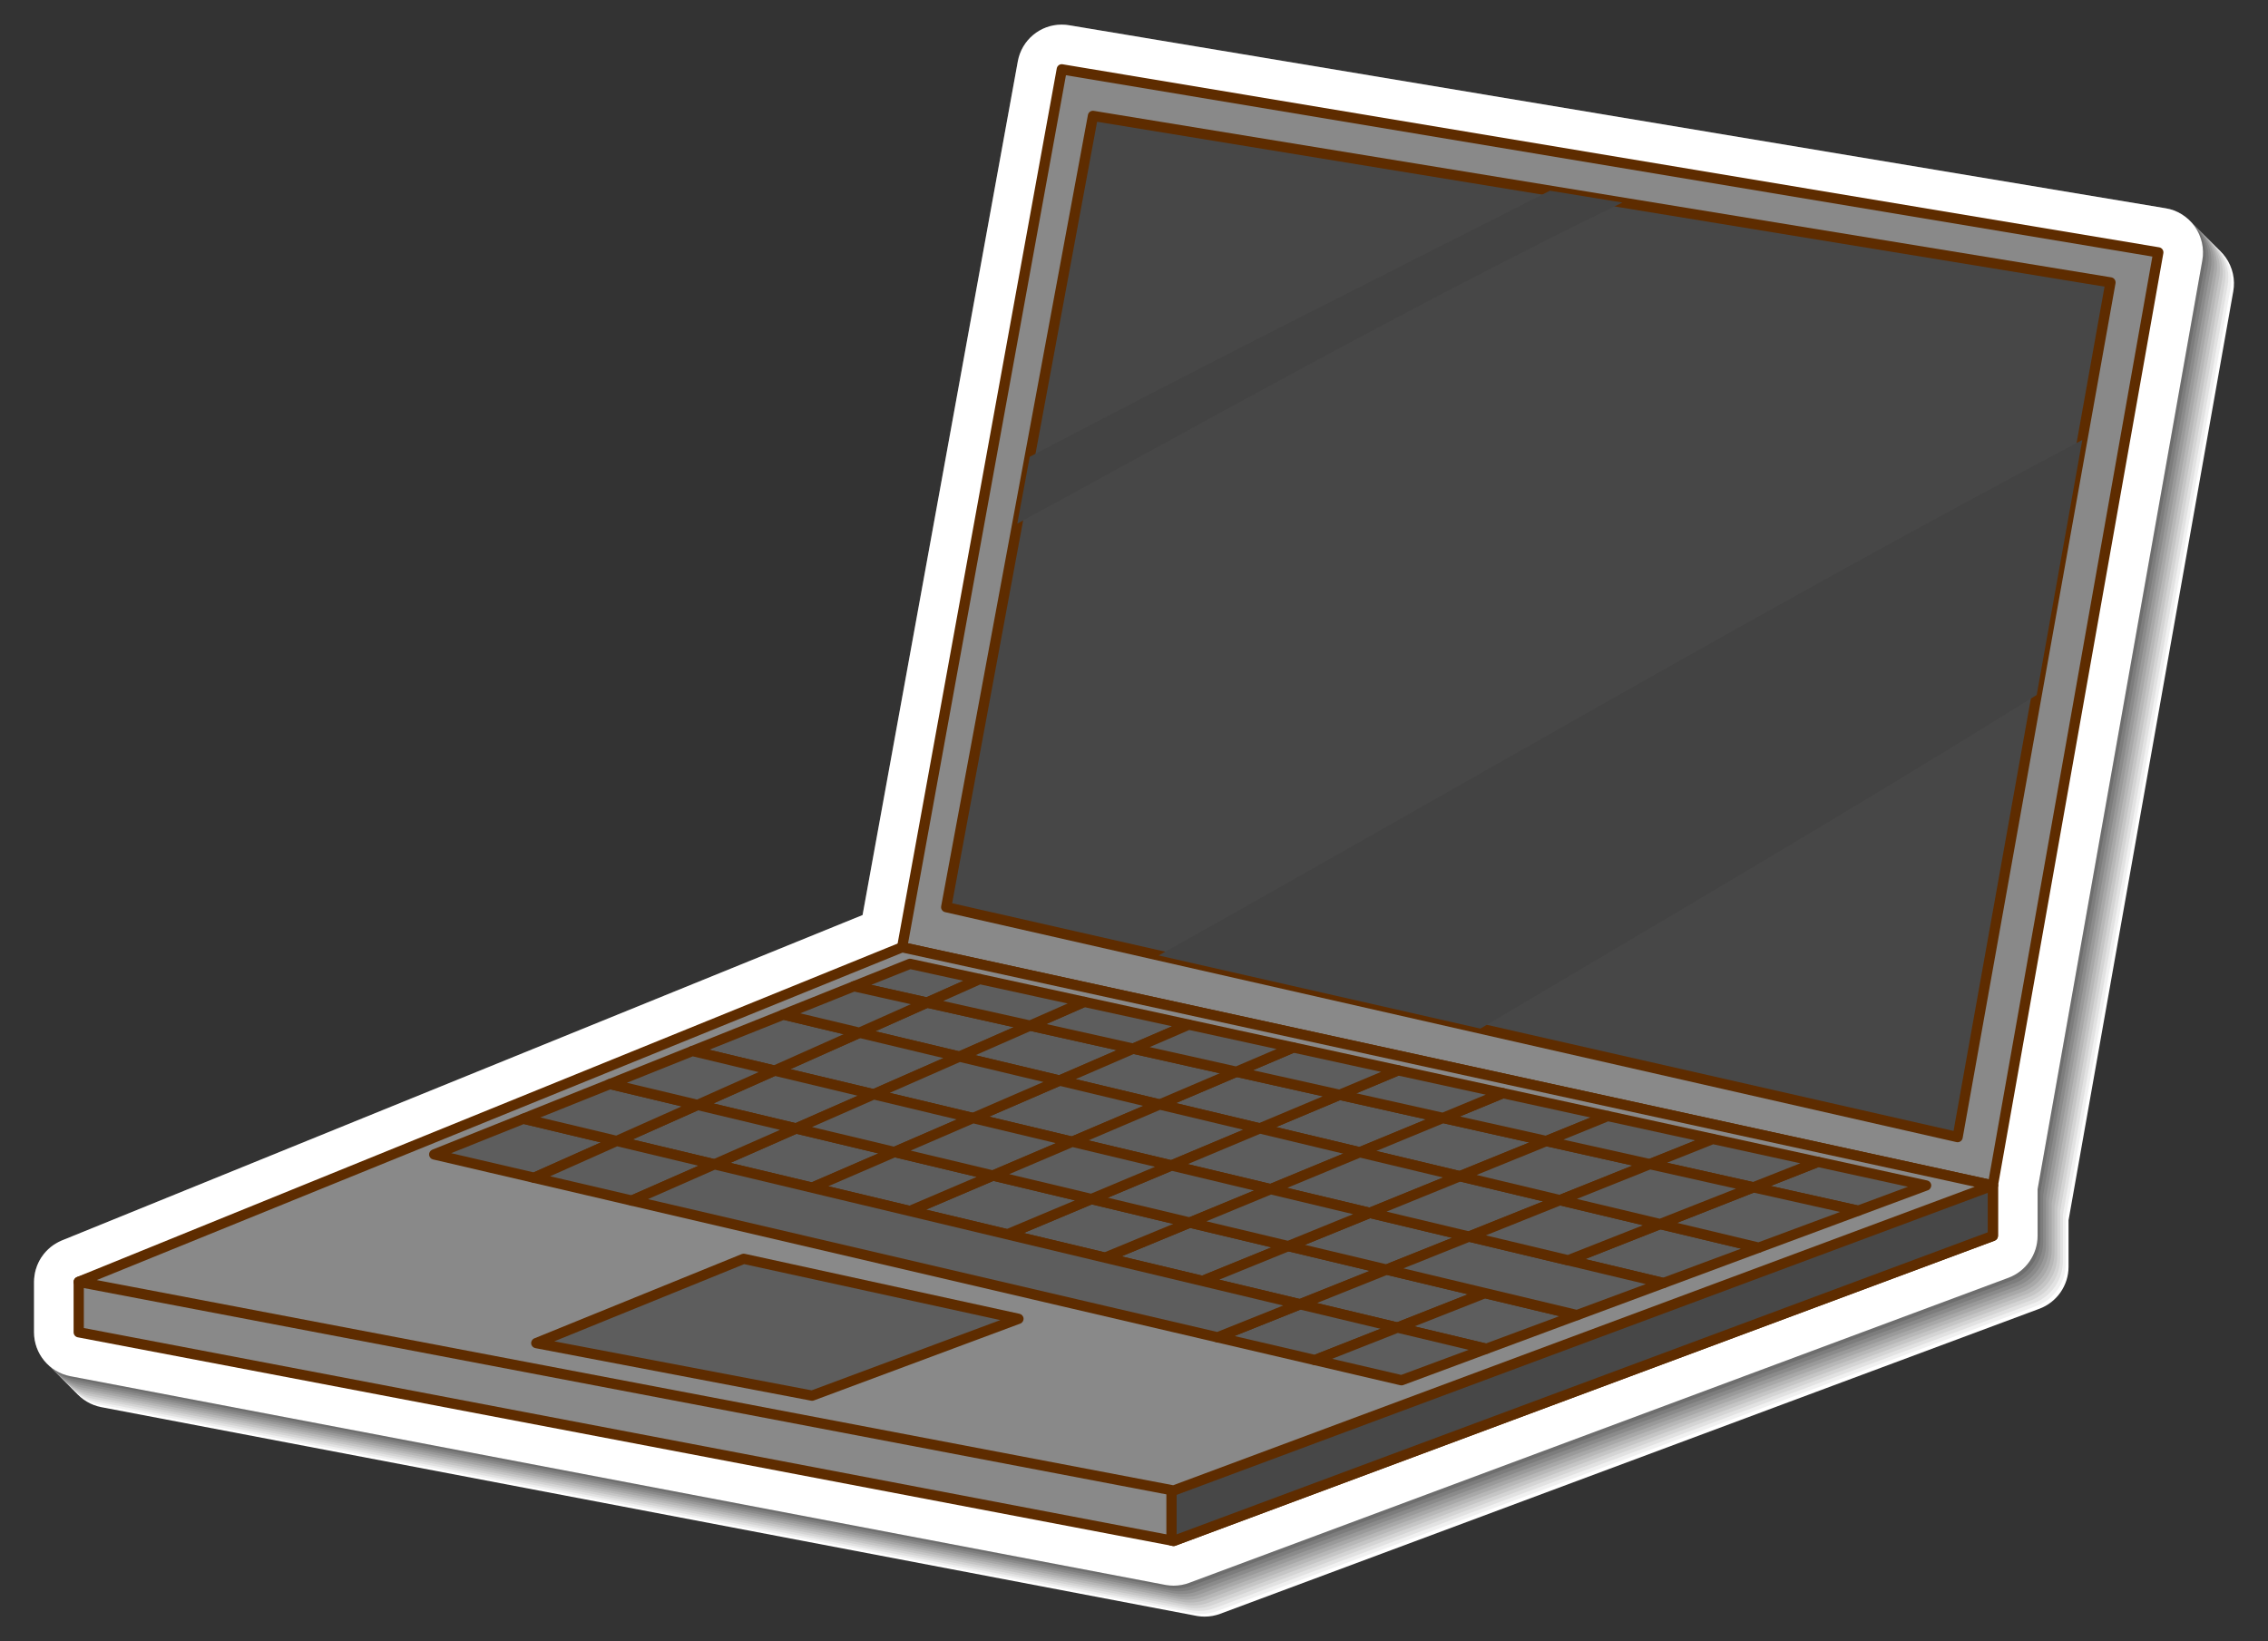 <?xml version="1.0" encoding="utf-8"?>
<!-- Generator: Adobe Illustrator 27.5.0, SVG Export Plug-In . SVG Version: 6.00 Build 0)  -->
<svg version="1.1" id="Layer_1" xmlns="http://www.w3.org/2000/svg" xmlns:xlink="http://www.w3.org/1999/xlink" x="0px" y="0px"
	 viewBox="0 0 277.853 201.084" style="enable-background:new 0 0 277.853 201.084;" xml:space="preserve">
<rect x="0" y="0" width="277.853" height="201.084" fill="#333333" stroke="none"/>
<g>
	<g>
		<path style="fill:#FFFFFF;" d="M272.671,31.538c-0.853-1.196-2.17-2.011-3.561-2.226L134.806,6.892
			c-0.311-0.054-0.626-0.082-0.939-0.082c-2.645,0-4.908,1.893-5.379,4.499l-19.019,104.598l-98.093,39.866
			c-0.03,0.013-0.062,0.024-0.091,0.038c-0.192,0.082-0.392,0.186-0.581,0.297c-0.2,0.113-0.45,0.271-0.71,0.484
			c-0.173,0.141-0.395,0.354-0.548,0.516c-0.142,0.152-0.358,0.394-0.593,0.75c-0.124,0.189-0.255,0.431-0.356,0.643
			c-0.097,0.203-0.227,0.5-0.322,0.848c-0.067,0.233-0.119,0.475-0.15,0.716c-0.04,0.259-0.063,0.533-0.063,0.781v6.177
			c0,2.617,1.864,4.88,4.449,5.381l134.136,25.566c0.063,0.013,0.125,0.023,0.188,0.033c0.271,0.04,0.551,0.064,0.836,0.064
			c0.664,0,1.316-0.119,1.912-0.344l100.375-37.38c2.129-0.796,3.56-2.856,3.56-5.13v-5.707l20.179-113.806
			C273.861,34.267,273.529,32.758,272.671,31.538z"/>
		<path style="fill:#F1F1F1;" d="M272.325,31.193c-0.849-1.199-2.169-2.01-3.561-2.226L134.459,6.547
			c-0.309-0.054-0.625-0.082-0.938-0.082c-2.646,0-4.908,1.894-5.379,4.5l-19.019,104.597L11.03,155.429
			c-0.03,0.012-0.061,0.024-0.09,0.037c-0.192,0.085-0.392,0.188-0.581,0.298c-0.199,0.116-0.449,0.272-0.71,0.484
			c-0.173,0.142-0.396,0.353-0.549,0.515c-0.142,0.152-0.357,0.395-0.592,0.75c-0.124,0.189-0.257,0.432-0.356,0.645
			c-0.096,0.202-0.225,0.498-0.322,0.848c-0.065,0.232-0.115,0.475-0.149,0.715c-0.037,0.26-0.063,0.533-0.063,0.781v6.176
			c0,2.619,1.864,4.881,4.449,5.382l134.136,25.567c0.063,0.012,0.125,0.021,0.188,0.031c0.271,0.041,0.552,0.066,0.836,0.066
			c0.664,0,1.316-0.12,1.913-0.346l100.375-37.379c2.128-0.796,3.559-2.857,3.559-5.131v-5.706l20.18-113.806
			C273.516,33.921,273.188,32.411,272.325,31.193z"/>
		<path style="fill:#E2E2E2;" d="M271.98,30.848c-0.849-1.198-2.169-2.01-3.56-2.227L134.114,6.202
			c-0.309-0.054-0.625-0.082-0.938-0.082c-2.646,0-4.908,1.894-5.381,4.499l-19.017,104.599l-98.094,39.865
			c-0.031,0.014-0.061,0.025-0.09,0.039c-0.191,0.084-0.392,0.186-0.582,0.297c-0.198,0.115-0.448,0.273-0.709,0.484
			c-0.173,0.141-0.396,0.354-0.548,0.516c-0.144,0.152-0.358,0.394-0.593,0.75c-0.125,0.189-0.255,0.431-0.355,0.643
			c-0.097,0.203-0.225,0.5-0.322,0.848c-0.065,0.234-0.117,0.475-0.15,0.716c-0.037,0.259-0.063,0.533-0.063,0.781v6.177
			c0,2.617,1.864,4.88,4.45,5.381l134.135,25.566c0.063,0.013,0.126,0.023,0.188,0.033c0.271,0.04,0.552,0.064,0.837,0.064
			c0.663,0,1.314-0.119,1.911-0.345l100.376-37.379c2.128-0.796,3.559-2.856,3.559-5.13v-5.707l20.179-113.806
			C273.171,33.577,272.843,32.065,271.98,30.848z"/>
		<path style="fill:#D4D4D4;" d="M271.637,30.503c-0.85-1.199-2.171-2.011-3.561-2.226L133.77,5.857
			c-0.31-0.054-0.625-0.081-0.939-0.081c-2.645,0-4.908,1.893-5.38,4.498l-19.018,104.598L10.34,154.739
			c-0.03,0.011-0.061,0.024-0.09,0.037c-0.189,0.086-0.391,0.188-0.581,0.297c-0.199,0.115-0.449,0.273-0.71,0.484
			c-0.173,0.14-0.396,0.352-0.549,0.516c-0.143,0.152-0.357,0.394-0.592,0.75c-0.124,0.189-0.256,0.432-0.356,0.644
			c-0.095,0.203-0.222,0.499-0.32,0.847c-0.066,0.234-0.118,0.476-0.152,0.717c-0.036,0.258-0.063,0.533-0.063,0.781v6.176
			c0,2.619,1.864,4.88,4.45,5.382l134.135,25.566c0.063,0.013,0.125,0.022,0.189,0.032c0.271,0.04,0.551,0.065,0.836,0.065
			c0.665,0,1.315-0.12,1.911-0.346l100.377-37.379c2.128-0.796,3.56-2.856,3.56-5.13v-5.707l20.178-113.806
			C272.825,33.232,272.499,31.72,271.637,30.503z"/>
		<path style="fill:#C5C5C5;" d="M271.291,30.158c-0.848-1.198-2.17-2.01-3.561-2.226L133.425,5.512
			c-0.31-0.053-0.625-0.081-0.939-0.081c-2.645,0-4.908,1.894-5.38,4.499L108.09,114.527L9.996,154.394
			c-0.03,0.012-0.062,0.025-0.091,0.039c-0.191,0.082-0.391,0.186-0.581,0.297c-0.198,0.115-0.449,0.271-0.71,0.484
			c-0.174,0.14-0.395,0.354-0.549,0.516c-0.142,0.152-0.357,0.393-0.591,0.75c-0.124,0.189-0.257,0.431-0.358,0.643
			c-0.097,0.203-0.224,0.5-0.321,0.848c-0.065,0.232-0.117,0.475-0.151,0.715c-0.036,0.26-0.063,0.533-0.063,0.781v6.176
			c0,2.619,1.864,4.881,4.449,5.383l134.136,25.566c0.063,0.012,0.125,0.023,0.188,0.032c0.272,0.041,0.552,0.066,0.837,0.066
			c0.664,0,1.316-0.12,1.911-0.346l100.376-37.378c2.13-0.796,3.56-2.858,3.56-5.13v-5.707l20.18-113.807
			C272.481,32.887,272.153,31.376,271.291,30.158z"/>
		<path style="fill:#B7B7B7;" d="M270.947,29.814c-0.85-1.199-2.171-2.011-3.561-2.227L133.08,5.168
			c-0.309-0.054-0.625-0.082-0.938-0.082c-2.646,0-4.909,1.894-5.381,4.499l-19.017,104.598L9.651,154.05
			c-0.03,0.012-0.061,0.023-0.091,0.037c-0.191,0.082-0.392,0.188-0.582,0.298c-0.197,0.114-0.447,0.272-0.708,0.483
			c-0.174,0.142-0.398,0.354-0.55,0.516c-0.143,0.152-0.356,0.395-0.591,0.75c-0.125,0.189-0.256,0.432-0.356,0.643
			c-0.097,0.202-0.224,0.5-0.322,0.848c-0.064,0.233-0.117,0.475-0.151,0.716c-0.037,0.258-0.063,0.533-0.063,0.781v6.175
			c0,2.62,1.864,4.882,4.45,5.383l134.135,25.566c0.063,0.013,0.125,0.023,0.189,0.032c0.271,0.041,0.552,0.065,0.836,0.065
			c0.665,0,1.316-0.12,1.911-0.345l100.376-37.379c2.13-0.796,3.561-2.858,3.561-5.131v-5.706l20.179-113.807
			C272.136,32.542,271.81,31.031,270.947,29.814z"/>
		<path style="fill:#A8A8A8;" d="M270.602,29.469c-0.849-1.199-2.17-2.011-3.561-2.226L132.735,4.823
			c-0.311-0.055-0.625-0.082-0.939-0.082c-2.645,0-4.909,1.894-5.38,4.499l-19.019,104.598L9.306,153.704
			c-0.03,0.012-0.061,0.023-0.09,0.037c-0.192,0.084-0.392,0.188-0.582,0.299c-0.198,0.115-0.448,0.271-0.709,0.483
			c-0.174,0.141-0.398,0.354-0.549,0.516c-0.142,0.152-0.357,0.395-0.592,0.75c-0.124,0.189-0.256,0.432-0.357,0.645
			c-0.096,0.203-0.225,0.499-0.322,0.847c-0.064,0.233-0.115,0.476-0.149,0.716c-0.037,0.258-0.063,0.533-0.063,0.781v6.176
			c0,2.619,1.864,4.881,4.449,5.383L144.477,195.9c0.063,0.013,0.125,0.024,0.189,0.033c0.271,0.04,0.552,0.064,0.837,0.064
			c0.664,0,1.315-0.12,1.911-0.345l100.375-37.379c2.13-0.796,3.56-2.857,3.56-5.131v-5.706l20.18-113.807
			C271.791,32.197,271.463,30.686,270.602,29.469z"/>
		<path style="fill:#9A9A9A;" d="M270.257,29.124c-0.85-1.199-2.17-2.011-3.561-2.226L132.391,4.477
			c-0.31-0.055-0.625-0.082-0.939-0.082c-2.645,0-4.909,1.894-5.379,4.5l-19.02,104.597L8.96,153.358
			c-0.03,0.013-0.06,0.025-0.089,0.038c-0.192,0.081-0.392,0.188-0.582,0.298c-0.199,0.115-0.45,0.271-0.71,0.484
			c-0.173,0.14-0.397,0.353-0.548,0.515c-0.142,0.153-0.358,0.393-0.593,0.751c-0.124,0.189-0.255,0.432-0.355,0.644
			c-0.096,0.202-0.225,0.499-0.322,0.847c-0.065,0.232-0.116,0.476-0.15,0.717c-0.036,0.258-0.063,0.531-0.063,0.779v6.177
			c0,2.618,1.864,4.88,4.448,5.382l134.137,25.566c0.063,0.012,0.125,0.023,0.188,0.033c0.271,0.039,0.551,0.064,0.837,0.064
			c0.664,0,1.314-0.119,1.911-0.345l100.375-37.38c2.129-0.795,3.56-2.856,3.56-5.13v-5.706l20.179-113.807
			C271.445,31.852,271.118,30.341,270.257,29.124z"/>
		<path style="fill:#8B8B8B;" d="M269.912,28.779c-0.85-1.2-2.171-2.011-3.562-2.226L132.046,4.132
			c-0.31-0.054-0.625-0.082-0.939-0.082c-2.645,0-4.909,1.894-5.379,4.499l-19.02,104.598L8.615,153.014
			c-0.03,0.013-0.06,0.024-0.09,0.038c-0.191,0.084-0.392,0.188-0.581,0.297c-0.199,0.117-0.451,0.272-0.71,0.484
			c-0.173,0.141-0.397,0.354-0.548,0.516c-0.142,0.153-0.359,0.393-0.593,0.75c-0.124,0.189-0.255,0.432-0.355,0.644
			c-0.096,0.202-0.225,0.5-0.322,0.848c-0.065,0.233-0.116,0.477-0.15,0.716c-0.037,0.259-0.063,0.533-0.063,0.781v6.176
			c0,2.618,1.863,4.881,4.448,5.381l134.137,25.567c0.063,0.013,0.125,0.023,0.189,0.033c0.27,0.042,0.551,0.064,0.837,0.064
			c0.664,0,1.314-0.12,1.911-0.345L247.1,157.585c2.129-0.797,3.56-2.858,3.56-5.131v-5.707l20.178-113.806
			C271.1,31.507,270.773,29.996,269.912,28.779z"/>
		<path style="fill:#7D7D7D;" d="M269.567,28.434c-0.85-1.199-2.172-2.01-3.563-2.226L131.701,3.787
			c-0.311-0.054-0.625-0.081-0.939-0.081c-2.646,0-4.909,1.893-5.38,4.499l-19.018,104.596L8.271,152.669
			c-0.031,0.013-0.062,0.025-0.09,0.038c-0.192,0.085-0.393,0.188-0.582,0.298c-0.2,0.115-0.45,0.272-0.71,0.483
			c-0.174,0.141-0.396,0.354-0.549,0.516c-0.142,0.152-0.357,0.394-0.591,0.75c-0.125,0.189-0.257,0.431-0.358,0.644
			c-0.096,0.203-0.225,0.499-0.322,0.848c-0.066,0.232-0.115,0.476-0.149,0.715c-0.037,0.26-0.063,0.533-0.063,0.781v6.177
			c0,2.618,1.864,4.88,4.448,5.382l134.137,25.566c0.063,0.012,0.125,0.023,0.189,0.032c0.27,0.04,0.551,0.065,0.836,0.065
			c0.664,0,1.316-0.119,1.911-0.346l100.375-37.379c2.13-0.795,3.559-2.857,3.559-5.13v-5.706l20.179-113.807
			C270.756,31.163,270.429,29.651,269.567,28.434z"/>
		<path style="fill:#6E6E6E;" d="M269.222,28.089c-0.85-1.199-2.17-2.01-3.561-2.226L131.355,3.442
			c-0.309-0.054-0.625-0.082-0.938-0.082c-2.646,0-4.908,1.894-5.38,4.5l-19.019,104.598L7.926,152.324
			c-0.03,0.013-0.061,0.026-0.089,0.038c-0.192,0.085-0.393,0.186-0.583,0.297c-0.198,0.115-0.448,0.273-0.708,0.484
			c-0.174,0.141-0.398,0.352-0.55,0.516c-0.143,0.151-0.357,0.395-0.592,0.75c-0.124,0.189-0.255,0.432-0.357,0.643
			c-0.097,0.203-0.225,0.5-0.322,0.849c-0.065,0.233-0.115,0.475-0.149,0.715c-0.037,0.26-0.063,0.534-0.063,0.782v6.176
			c0,2.618,1.864,4.881,4.449,5.381l134.136,25.566c0.063,0.014,0.125,0.023,0.188,0.033c0.27,0.041,0.552,0.064,0.836,0.064
			c0.664,0,1.316-0.119,1.913-0.344l100.374-37.379c2.13-0.797,3.56-2.857,3.56-5.131v-5.707l20.179-113.806
			C270.411,30.817,270.083,29.306,269.222,28.089z"/>
		<path style="fill:#606060;" d="M268.876,27.744c-0.852-1.196-2.17-2.011-3.56-2.226L131.011,3.098
			c-0.31-0.054-0.625-0.082-0.939-0.082c-2.646,0-4.908,1.894-5.379,4.499l-19.019,104.597L7.581,151.98
			c-0.03,0.012-0.06,0.024-0.09,0.038c-0.192,0.082-0.393,0.186-0.582,0.298c-0.2,0.113-0.45,0.271-0.71,0.483
			c-0.173,0.14-0.396,0.354-0.548,0.515c-0.143,0.153-0.358,0.394-0.592,0.751c-0.124,0.189-0.256,0.431-0.356,0.644
			c-0.097,0.202-0.227,0.499-0.322,0.848c-0.067,0.232-0.119,0.475-0.15,0.715c-0.04,0.259-0.063,0.533-0.063,0.781v6.176
			c0,2.619,1.864,4.881,4.449,5.383l134.136,25.566c0.063,0.012,0.125,0.022,0.189,0.031c0.27,0.041,0.551,0.066,0.836,0.066
			c0.664,0,1.316-0.119,1.912-0.346l100.375-37.379c2.129-0.795,3.56-2.857,3.56-5.131v-5.705l20.179-113.807
			C270.066,30.473,269.734,28.964,268.876,27.744z"/>
	</g>
	<path style="fill:#FFFFFF;" d="M268.876,27.744c-0.852-1.196-2.17-2.011-3.56-2.226L131.011,3.098
		c-0.31-0.054-0.625-0.082-0.939-0.082c-2.646,0-4.908,1.894-5.379,4.499l-19.019,104.597L7.581,151.98
		c-0.03,0.012-0.06,0.024-0.09,0.038c-0.192,0.082-0.393,0.186-0.582,0.298c-0.2,0.113-0.45,0.271-0.71,0.483
		c-0.173,0.14-0.396,0.354-0.548,0.515c-0.143,0.153-0.358,0.394-0.592,0.751c-0.124,0.189-0.256,0.431-0.356,0.644
		c-0.097,0.202-0.227,0.499-0.322,0.848c-0.067,0.232-0.119,0.475-0.15,0.715c-0.04,0.259-0.063,0.533-0.063,0.781v6.176
		c0,2.619,1.864,4.881,4.449,5.383l134.136,25.566c0.063,0.012,0.125,0.022,0.189,0.031c0.27,0.041,0.551,0.066,0.836,0.066
		c0.664,0,1.316-0.119,1.912-0.346l100.375-37.379c2.129-0.795,3.56-2.857,3.56-5.131v-5.705l20.179-113.807
		C270.066,30.473,269.734,28.964,268.876,27.744z"/>
	<g>
		<g>
			<polygon style="fill:#898989;" points="9.644,163.227 9.644,157.052 110.521,122.231 244.146,145.243 244.146,151.419 
				143.777,188.795 			"/>
			<path style="fill:#5E2C00;" d="M143.777,189.424c-0.039,0-0.078-0.005-0.116-0.011L9.525,163.846
				c-0.293-0.057-0.508-0.314-0.508-0.618v-6.176c0-0.267,0.171-0.506,0.423-0.593l100.876-34.818
				c0.099-0.037,0.205-0.046,0.311-0.026l133.624,23.01c0.303,0.053,0.523,0.315,0.523,0.619v6.176c0,0.26-0.164,0.497-0.407,0.588
				l-100.371,37.377C143.927,189.411,143.854,189.424,143.777,189.424z M10.272,162.709l133.453,25.439l99.793-37.164v-5.213
				l-132.943-22.893L10.272,157.499V162.709z"/>
		</g>
		<g>
			<polygon style="fill:#474747;" points="143.52,127.915 143.52,188.743 143.777,188.795 244.146,151.419 244.146,145.243 			"/>
			<path style="fill:#5E2C00;" d="M143.777,189.424c-0.041,0-0.08-0.005-0.12-0.013l-0.259-0.052
				c-0.295-0.059-0.506-0.314-0.506-0.616v-60.828c0-0.187,0.082-0.361,0.224-0.48c0.141-0.119,0.329-0.172,0.511-0.14
				l100.624,17.329c0.303,0.053,0.523,0.315,0.523,0.619v6.176c0,0.26-0.164,0.497-0.407,0.588l-100.371,37.377
				C143.927,189.411,143.854,189.424,143.777,189.424z M144.148,128.659v59.33l99.37-37.006v-5.213L144.148,128.659z"/>
		</g>
		<g>
			<polygon style="fill:#898989;" points="130.083,8.497 110.521,116.058 244.146,145.243 264.417,30.92 			"/>
			<path style="fill:#5E2C00;" d="M244.146,145.868c-0.047,0-0.09-0.004-0.134-0.015L110.388,116.67
				c-0.331-0.073-0.542-0.394-0.482-0.726L129.464,8.383c0.061-0.34,0.386-0.57,0.721-0.506l134.333,22.425
				c0.164,0.025,0.311,0.119,0.409,0.257c0.097,0.137,0.136,0.307,0.105,0.472l-20.27,114.321c-0.03,0.167-0.127,0.318-0.269,0.411
				C244.392,145.833,244.27,145.868,244.146,145.868z M111.247,115.573l132.394,28.916l20.047-113.054L130.589,9.217
				L111.247,115.573z"/>
		</g>
		<g>
			<polygon style="fill:#474747;" points="133.899,14.201 115.918,111.14 239.831,139.319 258.554,34.602 			"/>
			<path style="fill:#5E2C00;" d="M239.831,139.948c-0.048,0-0.093-0.008-0.14-0.018l-123.913-28.177
				c-0.326-0.075-0.538-0.394-0.475-0.726l17.978-96.943c0.062-0.335,0.384-0.563,0.718-0.504l124.659,20.401
				c0.162,0.028,0.311,0.119,0.407,0.257c0.096,0.137,0.133,0.307,0.107,0.473l-18.726,104.716c-0.03,0.171-0.129,0.318-0.271,0.414
				C240.074,139.912,239.953,139.948,239.831,139.948z M116.646,110.663l122.684,27.9l18.498-103.445l-123.422-20.2L116.646,110.663
				z"/>
		</g>
		<path style="fill:#434343;" d="M198.76,24.815l-8.878-1.451c-21.28,10.801-42.621,21.479-63.73,32.602l-1.522,8.188
			C149.203,50.779,173.609,37.063,198.76,24.815z"/>
		<path style="fill:#434343;" d="M249.517,85.147l5.585-31.24c-38.18,20.188-75.472,42.037-113.159,63.153l39.421,8.963
			C204.147,112.509,227.03,99.144,249.517,85.147z"/>
		<g>
			<polygon style="fill:#898989;" points="9.644,157.052 110.521,116.058 244.146,145.243 143.777,182.618 			"/>
			<path style="fill:#5E2C00;" d="M143.777,183.247c-0.039,0-0.078-0.005-0.116-0.011L9.525,157.67
				c-0.272-0.056-0.477-0.278-0.504-0.554c-0.028-0.278,0.132-0.539,0.386-0.645l100.876-40.997c0.123-0.046,0.248-0.057,0.372-0.03
				l133.624,29.186c0.271,0.061,0.473,0.289,0.495,0.568c0.015,0.276-0.148,0.536-0.407,0.633l-100.371,37.377
				C143.927,183.234,143.854,183.247,143.777,183.247z M11.851,156.834l131.875,25.137l98.2-36.571l-131.349-28.688L11.851,156.834z
				"/>
		</g>
		<g>
			<polygon style="fill:#5D5D5D;" points="65.698,164.554 91.111,154.226 124.77,161.578 99.487,170.995 			"/>
			<path style="fill:#5E2C00;" d="M99.487,171.623c-0.041,0-0.078-0.006-0.119-0.012l-33.786-6.439
				c-0.273-0.055-0.481-0.278-0.508-0.554c-0.028-0.277,0.132-0.537,0.39-0.644l25.412-10.329c0.117-0.045,0.249-0.057,0.369-0.03
				l33.658,7.351c0.273,0.061,0.474,0.29,0.493,0.568c0.021,0.277-0.146,0.537-0.408,0.635l-25.283,9.414
				C99.632,171.61,99.561,171.623,99.487,171.623z M67.904,164.339l31.527,6.006l23.119-8.609l-31.382-6.854L67.904,164.339z"/>
		</g>
		<g>
			<g>
				<polygon style="fill:#5D5D5D;" points="126.195,125.659 113.57,122.838 105.289,126.531 117.544,129.46 				"/>
				<path style="fill:#5E2C00;" d="M117.544,130.087c-0.046,0-0.098-0.008-0.145-0.018l-12.256-2.93
					c-0.262-0.061-0.456-0.285-0.48-0.552c-0.023-0.269,0.124-0.521,0.369-0.631l8.281-3.692c0.122-0.055,0.261-0.07,0.395-0.039
					l12.623,2.819c0.266,0.062,0.459,0.282,0.487,0.552c0.026,0.271-0.124,0.527-0.371,0.637l-8.65,3.799
					C117.717,130.066,117.63,130.087,117.544,130.087z M107.231,126.351l10.255,2.448l6.706-2.946l-10.556-2.358L107.231,126.351z"
					/>
			</g>
			<g>
				<polygon style="fill:#5D5D5D;" points="166.588,141.182 176.774,136.968 164.118,134.137 154.327,138.249 				"/>
				<path style="fill:#5E2C00;" d="M166.588,141.809c-0.052,0-0.099-0.007-0.146-0.017l-12.258-2.934
					c-0.266-0.063-0.458-0.287-0.479-0.557c-0.025-0.271,0.131-0.525,0.381-0.631l9.793-4.115c0.118-0.051,0.249-0.061,0.381-0.031
					l12.656,2.832c0.265,0.06,0.466,0.287,0.487,0.557c0.023,0.273-0.133,0.529-0.384,0.635l-10.192,4.211
					C166.75,141.794,166.666,141.809,166.588,141.809z M156.34,138.086l10.193,2.437l8.168-3.375l-10.521-2.355L156.34,138.086z"/>
			</g>
			<g>
				<polygon style="fill:#5D5D5D;" points="129.808,132.39 138.831,128.48 126.195,125.659 117.544,129.46 				"/>
				<path style="fill:#5E2C00;" d="M129.808,133.017c-0.05,0-0.099-0.006-0.148-0.018l-12.261-2.93
					c-0.262-0.062-0.456-0.285-0.478-0.555c-0.026-0.269,0.125-0.521,0.369-0.631l8.651-3.8c0.121-0.052,0.257-0.067,0.389-0.039
					l12.637,2.821c0.265,0.061,0.463,0.285,0.488,0.557c0.023,0.27-0.128,0.527-0.378,0.633l-9.02,3.909
					C129.975,132.999,129.893,133.017,129.808,133.017z M119.505,129.284l10.244,2.447l7.062-3.059l-10.555-2.357L119.505,129.284z"
					/>
			</g>
			<g>
				<polygon style="fill:#5D5D5D;" points="117.544,129.46 105.289,126.531 94.884,131.173 107.041,134.075 				"/>
				<path style="fill:#5E2C00;" d="M107.041,134.704c-0.049,0-0.099-0.006-0.147-0.018l-12.157-2.906
					c-0.259-0.061-0.454-0.281-0.476-0.551c-0.027-0.268,0.124-0.522,0.367-0.631l10.404-4.642c0.129-0.054,0.27-0.067,0.402-0.036
					l12.258,2.928c0.262,0.063,0.454,0.283,0.476,0.553c0.025,0.27-0.126,0.521-0.371,0.631l-10.504,4.617
					C107.214,134.685,107.129,134.704,107.041,134.704z M96.829,130.991l10.153,2.426l8.602-3.781l-10.233-2.445L96.829,130.991z"/>
			</g>
			<g>
				<polygon style="fill:#5D5D5D;" points="107.041,134.075 94.884,131.173 85.453,135.377 97.521,138.261 				"/>
				<path style="fill:#5E2C00;" d="M97.521,138.886c-0.051,0-0.1-0.004-0.146-0.018l-12.068-2.883
					c-0.261-0.063-0.453-0.283-0.479-0.552c-0.023-0.267,0.125-0.52,0.373-0.631l9.427-4.204c0.127-0.057,0.271-0.068,0.402-0.037
					l12.155,2.904c0.264,0.063,0.456,0.283,0.481,0.553c0.022,0.27-0.127,0.521-0.374,0.631l-9.52,4.184
					C97.694,138.868,97.607,138.886,97.521,138.886z M87.399,135.194l10.062,2.404l7.618-3.348l-10.134-2.422L87.399,135.194z"/>
			</g>
			<g>
				<polygon style="fill:#5D5D5D;" points="178.85,144.114 189.442,139.8 176.774,136.968 166.588,141.182 				"/>
				<path style="fill:#5E2C00;" d="M178.85,144.737c-0.051,0-0.099-0.004-0.147-0.015l-12.262-2.931
					c-0.266-0.065-0.458-0.29-0.48-0.561c-0.022-0.273,0.134-0.527,0.386-0.631l10.189-4.213c0.12-0.051,0.249-0.061,0.379-0.031
					l12.667,2.832c0.265,0.059,0.464,0.286,0.488,0.559c0.022,0.275-0.138,0.531-0.39,0.631l-10.597,4.314
					C179.011,144.725,178.932,144.737,178.85,144.737z M168.615,141.02l10.185,2.435l8.551-3.479l-10.517-2.353L168.615,141.02z"/>
			</g>
			<g>
				<polygon style="fill:#5D5D5D;" points="154.327,138.249 164.118,134.137 151.474,131.311 142.063,135.321 				"/>
				<path style="fill:#5E2C00;" d="M154.327,138.876c-0.047,0-0.099-0.006-0.144-0.018l-12.263-2.927
					c-0.264-0.063-0.457-0.288-0.479-0.558c-0.024-0.269,0.129-0.523,0.379-0.628l9.405-4.013c0.121-0.051,0.252-0.064,0.383-0.036
					l12.65,2.827c0.265,0.059,0.462,0.283,0.485,0.554c0.024,0.274-0.131,0.529-0.384,0.635l-9.789,4.116
					C154.494,138.86,154.411,138.876,154.327,138.876z M144.059,135.151l10.216,2.439l7.789-3.271l-10.532-2.352L144.059,135.151z"
					/>
			</g>
			<g>
				<polygon style="fill:#5D5D5D;" points="142.063,135.321 151.474,131.311 138.831,128.48 129.808,132.39 				"/>
				<path style="fill:#5E2C00;" d="M142.063,135.95c-0.046,0-0.094-0.007-0.143-0.019l-12.261-2.933
					c-0.262-0.063-0.454-0.285-0.477-0.557c-0.026-0.268,0.128-0.521,0.375-0.629l9.023-3.908c0.121-0.052,0.252-0.066,0.386-0.039
					l12.641,2.831c0.266,0.059,0.465,0.282,0.489,0.558c0.025,0.271-0.13,0.525-0.379,0.633l-9.405,4.01
					C142.234,135.932,142.151,135.95,142.063,135.95z M131.783,132.217l10.229,2.448l7.422-3.166l-10.541-2.363L131.783,132.217z"/>
			</g>
			<g>
				<polygon style="fill:#5D5D5D;" points="145.763,149.79 135.371,154.085 147.319,156.942 157.82,152.672 				"/>
				<path style="fill:#5E2C00;" d="M147.319,157.571c-0.047,0-0.099-0.006-0.146-0.018l-11.947-2.854
					c-0.265-0.066-0.46-0.29-0.48-0.564c-0.022-0.27,0.134-0.523,0.384-0.629l10.395-4.297c0.123-0.049,0.257-0.063,0.386-0.029
					l12.054,2.879c0.266,0.064,0.458,0.292,0.48,0.563c0.018,0.275-0.139,0.527-0.391,0.629l-10.497,4.273
					C147.482,157.556,147.401,157.571,147.319,157.571z M137.401,153.927l9.868,2.359l8.502-3.459l-9.958-2.377L137.401,153.927z"/>
			</g>
			<g>
				<polygon style="fill:#5D5D5D;" points="133.704,146.907 123.412,151.229 135.371,154.085 145.763,149.79 				"/>
				<path style="fill:#5E2C00;" d="M135.371,154.714c-0.049,0-0.097-0.006-0.145-0.015l-11.958-2.858
					c-0.266-0.064-0.456-0.291-0.479-0.562c-0.022-0.269,0.131-0.522,0.382-0.629l10.291-4.321c0.126-0.051,0.261-0.061,0.391-0.032
					l12.058,2.884c0.265,0.064,0.457,0.289,0.478,0.559c0.023,0.273-0.132,0.527-0.383,0.631l-10.395,4.297
					C135.534,154.701,135.454,154.714,135.371,154.714z M125.428,151.065l9.893,2.364l8.414-3.477l-9.974-2.387L125.428,151.065z"/>
			</g>
			<g>
				<polygon style="fill:#5D5D5D;" points="157.82,152.672 147.319,156.942 159.267,159.8 169.872,155.55 				"/>
				<path style="fill:#5E2C00;" d="M159.267,160.427c-0.048,0-0.096-0.008-0.145-0.016l-11.948-2.857
					c-0.264-0.064-0.461-0.291-0.479-0.563c-0.021-0.272,0.138-0.526,0.387-0.629l10.5-4.273c0.122-0.048,0.254-0.057,0.383-0.029
					l12.052,2.882c0.266,0.064,0.461,0.29,0.48,0.563c0.02,0.271-0.14,0.523-0.391,0.627l-10.605,4.249
					C159.425,160.411,159.348,160.427,159.267,160.427z M149.369,156.786l9.85,2.357l8.586-3.441l-9.936-2.376L149.369,156.786z"/>
			</g>
			<g>
				<polygon style="fill:#5D5D5D;" points="121.65,144.025 111.457,148.373 123.412,151.229 133.704,146.907 				"/>
				<path style="fill:#5E2C00;" d="M123.412,151.855c-0.047,0-0.099-0.008-0.144-0.015l-11.959-2.857
					c-0.263-0.063-0.457-0.288-0.479-0.559c-0.023-0.27,0.132-0.523,0.38-0.629l10.193-4.347c0.126-0.051,0.265-0.063,0.394-0.032
					l12.056,2.88c0.262,0.063,0.456,0.288,0.48,0.561c0.02,0.269-0.134,0.522-0.384,0.628l-10.292,4.32
					C123.579,151.843,123.496,151.855,123.412,151.855z M113.449,148.202l9.911,2.367l8.333-3.498l-9.988-2.387L113.449,148.202z"/>
			</g>
			<g>
				<polygon style="fill:#5D5D5D;" points="97.521,138.261 87.528,142.651 99.491,145.515 109.587,141.142 				"/>
				<path style="fill:#5E2C00;" d="M99.491,146.142c-0.049,0-0.098-0.008-0.145-0.02l-11.966-2.86
					c-0.262-0.063-0.454-0.284-0.479-0.554c-0.022-0.267,0.126-0.52,0.374-0.631l9.992-4.393c0.125-0.055,0.27-0.066,0.398-0.036
					l12.065,2.886c0.262,0.064,0.457,0.283,0.479,0.557c0.023,0.268-0.128,0.521-0.376,0.627l-10.092,4.373
					C99.664,146.122,99.578,146.142,99.491,146.142z M89.485,142.476l9.948,2.379l8.175-3.539l-10.03-2.398L89.485,142.476z"/>
			</g>
			<g>
				<polygon style="fill:#5D5D5D;" points="85.453,135.377 75.554,139.789 87.528,142.651 97.521,138.261 				"/>
				<path style="fill:#5E2C00;" d="M87.528,143.278c-0.051,0-0.099-0.006-0.147-0.017l-11.975-2.86
					c-0.259-0.064-0.451-0.285-0.477-0.552c-0.024-0.267,0.124-0.524,0.369-0.633l9.902-4.414c0.126-0.056,0.269-0.068,0.4-0.038
					l12.064,2.884c0.262,0.062,0.453,0.284,0.48,0.556c0.025,0.267-0.127,0.52-0.373,0.629l-9.993,4.395
					C87.698,143.262,87.613,143.278,87.528,143.278z M77.498,139.61l9.969,2.384l8.094-3.559l-10.044-2.399L77.498,139.61z"/>
			</g>
			<g>
				<polygon style="fill:#5D5D5D;" points="109.587,141.142 99.491,145.515 111.457,148.373 121.65,144.025 				"/>
				<path style="fill:#5E2C00;" d="M111.457,149.001c-0.052,0-0.1-0.008-0.147-0.018l-11.963-2.861
					c-0.262-0.061-0.456-0.285-0.478-0.553c-0.025-0.27,0.127-0.523,0.376-0.631l10.092-4.369c0.123-0.055,0.263-0.064,0.395-0.035
					l12.065,2.883c0.263,0.06,0.454,0.288,0.477,0.557c0.024,0.271-0.129,0.523-0.379,0.629l-10.193,4.347
					C111.624,148.983,111.54,149.001,111.457,149.001z M101.471,145.342l9.931,2.374l8.253-3.521l-10.012-2.391L101.471,145.342z"/>
			</g>
			<g>
				<polygon style="fill:#5D5D5D;" points="157.82,152.672 169.872,155.55 179.967,151.507 167.818,148.602 				"/>
				<path style="fill:#5E2C00;" d="M169.872,156.177c-0.05,0-0.099-0.008-0.146-0.016l-12.055-2.881
					c-0.265-0.063-0.458-0.292-0.479-0.561c-0.021-0.271,0.137-0.525,0.389-0.631l9.999-4.068c0.123-0.047,0.255-0.059,0.38-0.027
					l12.154,2.905c0.264,0.063,0.459,0.288,0.479,0.563c0.02,0.273-0.138,0.524-0.392,0.627l-10.097,4.043
					C170.027,156.163,169.95,156.177,169.872,156.177z M159.865,152.517l9.958,2.377l8.079-3.235l-10.034-2.4L159.865,152.517z"/>
			</g>
			<g>
				<polygon style="fill:#5D5D5D;" points="131.354,139.886 142.063,135.321 129.808,132.39 119.197,136.983 				"/>
				<path style="fill:#5E2C00;" d="M131.354,140.515c-0.049,0-0.099-0.008-0.148-0.018l-12.155-2.906
					c-0.262-0.061-0.454-0.285-0.479-0.551c-0.022-0.27,0.127-0.525,0.378-0.633l10.61-4.594c0.123-0.051,0.263-0.065,0.394-0.035
					l12.258,2.932c0.264,0.064,0.458,0.289,0.48,0.559c0.022,0.271-0.131,0.523-0.378,0.629l-10.713,4.566
					C131.521,140.497,131.438,140.515,131.354,140.515z M121.175,136.81l10.123,2.419l8.773-3.738l-10.206-2.442L121.175,136.81z"/>
			</g>
			<g>
				<polygon style="fill:#5D5D5D;" points="129.808,132.39 117.544,129.46 107.041,134.075 119.197,136.983 				"/>
				<path style="fill:#5E2C00;" d="M119.197,137.611c-0.049,0-0.098-0.007-0.146-0.02l-12.157-2.904
					c-0.259-0.064-0.452-0.285-0.476-0.555c-0.026-0.27,0.126-0.521,0.37-0.63l10.503-4.618c0.127-0.054,0.27-0.064,0.401-0.035
					l12.262,2.93c0.261,0.064,0.456,0.287,0.477,0.557c0.026,0.27-0.127,0.523-0.377,0.63l-10.609,4.595
					C119.369,137.591,119.282,137.611,119.197,137.611z M109.001,133.899l10.141,2.425l8.688-3.761l-10.228-2.445L109.001,133.899z"
					/>
			</g>
			<g>
				<polygon style="fill:#5D5D5D;" points="107.041,134.075 97.521,138.261 109.587,141.142 119.197,136.983 				"/>
				<path style="fill:#5E2C00;" d="M109.587,141.77c-0.05,0-0.099-0.006-0.146-0.017l-12.064-2.886
					c-0.264-0.063-0.456-0.284-0.481-0.555c-0.022-0.267,0.126-0.524,0.373-0.629l9.521-4.183c0.126-0.055,0.266-0.067,0.397-0.036
					l12.159,2.906c0.264,0.064,0.453,0.287,0.479,0.559c0.022,0.267-0.129,0.521-0.379,0.629l-9.611,4.158
					C109.756,141.754,109.671,141.77,109.587,141.77z M99.481,138.082l10.047,2.404l7.692-3.331l-10.122-2.421L99.481,138.082z"/>
			</g>
			<g>
				<polygon style="fill:#5D5D5D;" points="143.511,142.792 154.327,138.249 142.063,135.321 131.354,139.886 				"/>
				<path style="fill:#5E2C00;" d="M143.511,143.417c-0.049,0-0.099-0.006-0.147-0.018l-12.157-2.902
					c-0.262-0.063-0.457-0.289-0.477-0.559c-0.025-0.267,0.129-0.523,0.379-0.629l10.712-4.564c0.122-0.054,0.263-0.064,0.392-0.036
					l12.263,2.93c0.263,0.062,0.457,0.289,0.48,0.559c0.02,0.273-0.134,0.526-0.383,0.631l-10.817,4.541
					C143.677,143.401,143.594,143.417,143.511,143.417z M133.35,139.72l10.107,2.413l8.857-3.722l-10.195-2.432L133.35,139.72z"/>
			</g>
			<g>
				<polygon style="fill:#5D5D5D;" points="227.638,148.337 235.969,145.243 222.711,142.351 214.801,145.471 				"/>
				<path style="fill:#5E2C00;" d="M227.638,148.964c-0.045,0-0.091-0.006-0.137-0.015l-12.837-2.868
					c-0.267-0.059-0.466-0.288-0.487-0.563c-0.021-0.275,0.14-0.531,0.394-0.631l7.908-3.121c0.116-0.045,0.243-0.055,0.363-0.027
					l13.261,2.891c0.273,0.061,0.473,0.289,0.493,0.568c0.018,0.276-0.148,0.536-0.405,0.633l-8.332,3.096
					C227.786,148.949,227.713,148.964,227.638,148.964z M216.934,145.302l10.661,2.382l6.152-2.284l-10.983-2.395L216.934,145.302z"
					/>
			</g>
			<g>
				<polygon style="fill:#5D5D5D;" points="155.663,145.698 166.588,141.182 154.327,138.249 143.511,142.792 				"/>
				<path style="fill:#5E2C00;" d="M155.663,146.327c-0.048,0-0.099-0.008-0.145-0.018l-12.154-2.91
					c-0.262-0.064-0.454-0.289-0.477-0.559c-0.024-0.269,0.131-0.522,0.381-0.627l10.817-4.543c0.125-0.051,0.263-0.06,0.39-0.031
					l12.258,2.93c0.265,0.064,0.46,0.29,0.479,0.563c0.022,0.271-0.134,0.523-0.386,0.627l-10.923,4.52
					C155.825,146.31,155.744,146.327,155.663,146.327z M145.52,142.625l10.094,2.414l8.944-3.696l-10.175-2.435L145.52,142.625z"/>
			</g>
			<g>
				<polygon style="fill:#5D5D5D;" points="167.818,148.602 178.85,144.114 166.588,141.182 155.663,145.698 				"/>
				<path style="fill:#5E2C00;" d="M167.818,149.227c-0.053,0-0.099-0.004-0.146-0.016l-12.154-2.902
					c-0.266-0.064-0.456-0.291-0.478-0.563c-0.023-0.273,0.131-0.524,0.383-0.629l10.925-4.518c0.12-0.052,0.255-0.06,0.385-0.031
					l12.262,2.932c0.266,0.064,0.459,0.291,0.48,0.563c0.02,0.27-0.137,0.524-0.391,0.629l-11.031,4.492
					C167.979,149.212,167.897,149.227,167.818,149.227z M157.693,145.539l10.072,2.406l9.037-3.678l-10.165-2.431L157.693,145.539z"
					/>
			</g>
			<g>
				<polygon style="fill:#5D5D5D;" points="143.511,142.792 133.704,146.907 145.763,149.79 155.663,145.698 				"/>
				<path style="fill:#5E2C00;" d="M145.763,150.417c-0.048,0-0.098-0.008-0.146-0.017l-12.055-2.882
					c-0.267-0.066-0.458-0.289-0.479-0.559c-0.023-0.271,0.13-0.525,0.38-0.631l9.806-4.115c0.123-0.053,0.261-0.063,0.39-0.033
					l12.152,2.907c0.263,0.063,0.458,0.292,0.478,0.563c0.023,0.269-0.134,0.522-0.384,0.627l-9.898,4.092
					C145.927,150.4,145.847,150.417,145.763,150.417z M135.717,146.742l9.996,2.389l7.923-3.271l-10.07-2.41L135.717,146.742z"/>
			</g>
			<g>
				<polygon style="fill:#5D5D5D;" points="159.267,159.8 171.208,162.652 181.917,158.431 169.872,155.55 				"/>
				<path style="fill:#5E2C00;" d="M171.208,163.279c-0.052,0-0.099-0.005-0.147-0.015l-11.939-2.854
					c-0.268-0.066-0.46-0.293-0.483-0.564c-0.016-0.275,0.143-0.529,0.394-0.629l10.605-4.25c0.119-0.051,0.252-0.057,0.379-0.026
					l12.046,2.88c0.266,0.063,0.462,0.293,0.48,0.566c0.02,0.271-0.14,0.525-0.395,0.627l-10.71,4.221
					C171.365,163.269,171.286,163.279,171.208,163.279z M161.333,159.648l9.826,2.351l8.674-3.42l-9.917-2.372L161.333,159.648z"/>
			</g>
			<g>
				<polygon style="fill:#5D5D5D;" points="119.197,136.983 109.587,141.142 121.65,144.025 131.354,139.886 				"/>
				<path style="fill:#5E2C00;" d="M121.65,144.654c-0.05,0-0.099-0.006-0.146-0.017l-12.063-2.884
					c-0.263-0.061-0.457-0.286-0.479-0.558c-0.022-0.267,0.129-0.521,0.376-0.627l9.613-4.162c0.124-0.055,0.262-0.066,0.395-0.035
					l12.155,2.906c0.263,0.061,0.457,0.285,0.477,0.555c0.024,0.273-0.13,0.524-0.377,0.631l-9.706,4.139
					C121.817,144.638,121.733,144.654,121.65,144.654z M111.563,140.972l10.032,2.398l7.767-3.314l-10.105-2.413L111.563,140.972z"
					/>
			</g>
			<g>
				<polygon style="fill:#5D5D5D;" points="167.818,148.602 179.967,151.507 191.112,147.044 178.85,144.114 				"/>
				<path style="fill:#5E2C00;" d="M179.967,152.134c-0.048,0-0.097-0.006-0.145-0.018l-12.15-2.904
					c-0.265-0.066-0.46-0.291-0.479-0.563c-0.021-0.272,0.136-0.524,0.388-0.629l11.033-4.49c0.121-0.049,0.254-0.059,0.381-0.029
					l12.266,2.934c0.265,0.061,0.459,0.291,0.479,0.564c0.02,0.271-0.138,0.525-0.39,0.628l-11.148,4.462
					C180.127,152.12,180.048,152.134,179.967,152.134z M169.865,148.447l10.054,2.402l9.13-3.655l-10.15-2.426L169.865,148.447z"/>
			</g>
			<g>
				<polygon style="fill:#5D5D5D;" points="155.663,145.698 145.763,149.79 157.82,152.672 167.818,148.602 				"/>
				<path style="fill:#5E2C00;" d="M157.82,153.298c-0.051,0-0.099-0.004-0.149-0.018l-12.055-2.88
					c-0.263-0.064-0.457-0.288-0.478-0.56c-0.021-0.273,0.135-0.525,0.386-0.631l9.898-4.092c0.123-0.053,0.26-0.061,0.387-0.03
					l12.15,2.905c0.268,0.063,0.463,0.291,0.482,0.561c0.02,0.271-0.138,0.524-0.39,0.631l-9.999,4.066
					C157.977,153.282,157.9,153.298,157.82,153.298z M147.793,149.632l9.977,2.383l8-3.257l-10.056-2.402L147.793,149.632z"/>
			</g>
			<g>
				<polygon style="fill:#5D5D5D;" points="131.354,139.886 121.65,144.025 133.704,146.907 143.511,142.792 				"/>
				<path style="fill:#5E2C00;" d="M133.704,147.536c-0.048,0-0.098-0.008-0.143-0.018l-12.058-2.881
					c-0.263-0.064-0.458-0.289-0.48-0.558c-0.022-0.27,0.131-0.524,0.38-0.631l9.705-4.14c0.124-0.051,0.263-0.063,0.392-0.031
					l12.157,2.902c0.263,0.064,0.458,0.289,0.48,0.559c0.02,0.27-0.136,0.524-0.383,0.631l-9.806,4.115
					C133.872,147.519,133.788,147.536,133.704,147.536z M123.643,143.856l10.01,2.391l7.847-3.292l-10.09-2.41L123.643,143.856z"/>
			</g>
			<g>
				<polygon style="fill:#5D5D5D;" points="191.112,147.044 202.121,142.631 189.442,139.8 178.85,144.114 				"/>
				<path style="fill:#5E2C00;" d="M191.112,147.671c-0.048,0-0.097-0.006-0.145-0.018l-12.265-2.931
					c-0.264-0.066-0.459-0.292-0.48-0.564c-0.02-0.27,0.137-0.527,0.391-0.629l10.595-4.31c0.118-0.05,0.247-0.059,0.374-0.032
					l12.676,2.83c0.268,0.061,0.467,0.289,0.488,0.563c0.022,0.273-0.138,0.529-0.392,0.633l-11.006,4.413
					C191.27,147.655,191.193,147.671,191.112,147.671z M180.897,143.955l10.169,2.431l8.943-3.584l-10.511-2.346L180.897,143.955z"
					/>
			</g>
			<g>
				<polygon style="fill:#5D5D5D;" points="192.117,154.411 203.779,157.196 215.455,152.861 203.375,149.972 				"/>
				<path style="fill:#5E2C00;" d="M203.779,157.823c-0.048,0-0.096-0.004-0.144-0.016l-11.665-2.787
					c-0.263-0.064-0.459-0.291-0.48-0.568c-0.018-0.271,0.143-0.523,0.396-0.625l11.257-4.44c0.118-0.046,0.252-0.052,0.377-0.024
					l12.081,2.887c0.269,0.065,0.461,0.298,0.48,0.574c0.016,0.275-0.146,0.529-0.407,0.625l-11.678,4.337
					C203.928,157.81,203.854,157.823,203.779,157.823z M194.201,154.263l9.541,2.279l9.561-3.554l-9.88-2.362L194.201,154.263z"/>
			</g>
			<g>
				<polygon style="fill:#5D5D5D;" points="64.131,137.061 53.189,141.442 65.438,144.302 75.554,139.789 				"/>
				<path style="fill:#5E2C00;" d="M65.438,144.927c-0.045,0-0.094-0.004-0.142-0.015l-12.247-2.858
					c-0.268-0.061-0.462-0.291-0.482-0.563c-0.021-0.272,0.136-0.526,0.392-0.631l10.938-4.38c0.121-0.051,0.253-0.057,0.379-0.028
					l11.423,2.729c0.262,0.061,0.456,0.283,0.481,0.552c0.023,0.267-0.123,0.519-0.368,0.631l-10.114,4.513
					C65.615,144.91,65.528,144.927,65.438,144.927z M55.271,141.286l10.104,2.354l8.232-3.671l-9.432-2.252L55.271,141.286z"/>
			</g>
			<g>
				<polygon style="fill:#5D5D5D;" points="85.453,135.377 74.733,132.813 64.131,137.061 75.554,139.789 				"/>
				<path style="fill:#5E2C00;" d="M75.554,140.418c-0.048,0-0.1-0.005-0.148-0.017l-11.42-2.73
					c-0.267-0.063-0.462-0.289-0.482-0.563c-0.021-0.275,0.139-0.529,0.392-0.629l10.604-4.25c0.12-0.047,0.252-0.057,0.377-0.027
					l10.724,2.563c0.259,0.064,0.452,0.285,0.479,0.555c0.024,0.267-0.125,0.519-0.373,0.631l-9.897,4.413
					C75.729,140.401,75.641,140.418,75.554,140.418z M66.196,136.909l9.297,2.221l8.018-3.574l-8.729-2.087L66.196,136.909z"/>
			</g>
			<g>
				<polygon style="fill:#5D5D5D;" points="75.554,139.789 65.438,144.302 77.409,147.099 87.528,142.651 				"/>
				<path style="fill:#5E2C00;" d="M77.409,147.724c-0.044,0-0.093-0.004-0.14-0.014l-11.974-2.798
					c-0.264-0.061-0.458-0.284-0.482-0.552c-0.024-0.269,0.124-0.522,0.369-0.633l10.116-4.511c0.124-0.055,0.27-0.065,0.399-0.036
					l11.973,2.861c0.264,0.063,0.455,0.285,0.48,0.555c0.024,0.268-0.125,0.521-0.371,0.631l-10.117,4.443
					C77.584,147.706,77.496,147.724,77.409,147.724z M67.398,144.116l9.95,2.324l8.219-3.612l-9.954-2.38L67.398,144.116z"/>
			</g>
			<g>
				<polygon style="fill:#5D5D5D;" points="214.801,145.471 203.375,149.972 215.455,152.861 227.638,148.337 				"/>
				<path style="fill:#5E2C00;" d="M215.455,153.488c-0.048,0-0.097-0.007-0.145-0.017l-12.08-2.891
					c-0.268-0.062-0.462-0.295-0.481-0.566c-0.019-0.272,0.142-0.526,0.396-0.629l11.426-4.499c0.117-0.05,0.246-0.059,0.371-0.029
					l12.835,2.865c0.27,0.064,0.466,0.293,0.486,0.57c0.02,0.28-0.145,0.534-0.404,0.633l-12.183,4.521
					C215.606,153.474,215.532,153.488,215.455,153.488z M205.459,149.823l9.959,2.385l10.014-3.721l-10.576-2.365L205.459,149.823z"
					/>
			</g>
			<g>
				<polygon style="fill:#5D5D5D;" points="171.208,162.652 182.084,165.251 193.194,161.128 181.917,158.431 				"/>
				<path style="fill:#5E2C00;" d="M182.084,165.879c-0.048,0-0.097-0.006-0.144-0.017l-10.879-2.598
					c-0.265-0.064-0.459-0.294-0.48-0.568c-0.018-0.271,0.143-0.525,0.395-0.625l10.71-4.224c0.12-0.048,0.252-0.055,0.376-0.026
					l11.28,2.693c0.267,0.066,0.461,0.297,0.479,0.574c0.018,0.273-0.148,0.529-0.409,0.627l-11.107,4.125
					C182.232,165.864,182.16,165.879,182.084,165.879z M173.292,162.507l8.752,2.09l8.998-3.341l-9.081-2.169L173.292,162.507z"/>
			</g>
			<g>
				<polygon style="fill:#5D5D5D;" points="159.267,159.8 149.161,163.846 161.106,166.637 171.208,162.652 				"/>
				<path style="fill:#5E2C00;" d="M161.106,167.266c-0.049,0-0.097-0.008-0.143-0.017l-11.945-2.791
					c-0.267-0.063-0.464-0.29-0.483-0.564c-0.02-0.273,0.138-0.527,0.394-0.627l10.104-4.049c0.123-0.051,0.254-0.059,0.381-0.029
					l11.939,2.854c0.27,0.063,0.462,0.296,0.479,0.566c0.02,0.273-0.138,0.529-0.395,0.627l-10.102,3.984
					C161.262,167.249,161.183,167.266,161.106,167.266z M151.243,163.689l9.814,2.293l8.068-3.182l-9.811-2.344L151.243,163.689z"/>
			</g>
			<g>
				<polygon style="fill:#5D5D5D;" points="161.106,166.637 171.697,169.11 182.084,165.251 171.208,162.652 				"/>
				<path style="fill:#5E2C00;" d="M171.697,169.733c-0.048,0-0.096-0.003-0.142-0.011l-10.592-2.474
					c-0.271-0.064-0.464-0.293-0.487-0.568c-0.019-0.271,0.144-0.527,0.399-0.626l10.1-3.983c0.122-0.052,0.254-0.058,0.376-0.029
					l10.879,2.598c0.267,0.066,0.464,0.299,0.479,0.574c0.019,0.276-0.145,0.53-0.404,0.627l-10.389,3.855
					C171.849,169.725,171.774,169.733,171.697,169.733z M163.205,166.481l8.453,1.973l8.273-3.072l-8.679-2.072L163.205,166.481z"/>
			</g>
			<g>
				<polygon style="fill:#5D5D5D;" points="147.319,156.942 135.371,154.085 123.412,151.229 111.457,148.373 99.491,145.515 
					87.528,142.651 77.409,147.099 89.378,149.889 101.342,152.685 113.303,155.476 125.261,158.267 137.214,161.06 
					149.161,163.846 159.267,159.8 				"/>
				<path style="fill:#5E2C00;" d="M149.161,164.476c-0.049,0-0.097-0.008-0.143-0.018L77.27,147.71
					c-0.264-0.063-0.458-0.284-0.484-0.555c-0.023-0.268,0.127-0.523,0.374-0.631l10.116-4.447c0.124-0.053,0.264-0.068,0.396-0.035
					l71.742,17.146c0.266,0.064,0.461,0.293,0.48,0.565c0.019,0.27-0.141,0.524-0.395,0.627l-10.105,4.047
					C149.321,164.458,149.242,164.476,149.161,164.476z M79.389,146.917l69.722,16.273l8.092-3.24l-69.616-16.639L79.389,146.917z"
					/>
			</g>
			<g>
				<polygon style="fill:#5D5D5D;" points="192.117,154.411 179.967,151.507 169.872,155.55 181.917,158.431 193.194,161.128 
					203.779,157.196 				"/>
				<path style="fill:#5E2C00;" d="M193.194,161.753c-0.048,0-0.099-0.004-0.146-0.018l-23.322-5.574
					c-0.266-0.066-0.46-0.293-0.479-0.564c-0.022-0.274,0.137-0.528,0.391-0.629l10.099-4.043c0.12-0.051,0.252-0.057,0.379-0.026
					l23.811,5.689c0.268,0.064,0.464,0.296,0.48,0.572c0.019,0.274-0.145,0.528-0.407,0.625l-10.587,3.931
					C193.344,161.739,193.27,161.753,193.194,161.753z M171.936,155.399l21.219,5.072l8.473-3.145l-21.612-5.163L171.936,155.399z"
					/>
			</g>
			<g>
				<polygon style="fill:#5D5D5D;" points="189.442,139.8 196.969,136.733 184.118,133.933 176.774,136.968 				"/>
				<path style="fill:#5E2C00;" d="M189.442,140.428c-0.044,0-0.09-0.006-0.137-0.015l-12.666-2.833
					c-0.268-0.059-0.465-0.284-0.487-0.558c-0.023-0.274,0.132-0.529,0.384-0.635l7.34-3.034c0.122-0.048,0.249-0.06,0.376-0.033
					l12.851,2.803c0.269,0.06,0.469,0.284,0.49,0.56c0.021,0.272-0.134,0.531-0.391,0.633l-7.521,3.063
					C189.604,140.413,189.523,140.428,189.442,140.428z M178.852,136.788l10.537,2.355l5.469-2.227l-10.684-2.328L178.852,136.788z"
					/>
			</g>
			<g>
				<polygon style="fill:#5D5D5D;" points="176.774,136.968 184.118,133.933 171.277,131.133 164.118,134.137 				"/>
				<path style="fill:#5E2C00;" d="M176.774,137.597c-0.041,0-0.09-0.008-0.135-0.017l-12.657-2.833
					c-0.265-0.059-0.462-0.283-0.485-0.559c-0.026-0.271,0.127-0.526,0.381-0.633l7.156-3c0.118-0.054,0.249-0.064,0.376-0.035
					l12.842,2.8c0.267,0.06,0.468,0.285,0.489,0.556c0.024,0.277-0.131,0.533-0.383,0.637l-7.34,3.035
					C176.941,137.58,176.858,137.597,176.774,137.597z M166.176,133.953l10.544,2.359l5.305-2.194l-10.688-2.33L166.176,133.953z"/>
			</g>
			<g>
				<polygon style="fill:#5D5D5D;" points="202.121,142.631 209.833,139.545 196.969,136.733 189.442,139.8 				"/>
				<path style="fill:#5E2C00;" d="M202.121,143.26c-0.045,0-0.093-0.007-0.137-0.015l-12.679-2.832
					c-0.267-0.062-0.464-0.289-0.487-0.562c-0.021-0.272,0.134-0.528,0.39-0.631l7.521-3.065c0.119-0.049,0.25-0.059,0.373-0.032
					l12.864,2.806c0.27,0.059,0.468,0.288,0.493,0.563c0.021,0.275-0.136,0.533-0.395,0.633l-7.711,3.09
					C202.282,143.245,202.201,143.26,202.121,143.26z M191.537,139.626l10.532,2.351l5.634-2.258l-10.68-2.329L191.537,139.626z"/>
			</g>
			<g>
				<polygon style="fill:#5D5D5D;" points="214.801,145.471 222.711,142.351 209.833,139.545 202.121,142.631 				"/>
				<path style="fill:#5E2C00;" d="M214.801,146.095c-0.044,0-0.09-0.004-0.137-0.014l-12.68-2.836
					c-0.27-0.063-0.466-0.29-0.488-0.563c-0.021-0.277,0.136-0.531,0.395-0.633l7.708-3.09c0.118-0.048,0.248-0.06,0.368-0.031
					l12.875,2.811c0.271,0.057,0.471,0.285,0.495,0.563c0.021,0.272-0.138,0.533-0.395,0.633l-7.907,3.116
					C214.96,146.081,214.88,146.095,214.801,146.095z M204.233,142.46l10.518,2.357l5.81-2.293l-10.672-2.328L204.233,142.46z"/>
			</g>
			<g>
				<polygon style="fill:#5D5D5D;" points="179.967,151.507 192.117,154.411 203.375,149.972 191.112,147.044 				"/>
				<path style="fill:#5E2C00;" d="M192.117,155.038c-0.048,0-0.098-0.006-0.146-0.018l-12.148-2.904
					c-0.268-0.063-0.46-0.289-0.48-0.564c-0.021-0.273,0.139-0.526,0.393-0.627l11.145-4.465c0.122-0.049,0.254-0.057,0.379-0.025
					l12.262,2.928c0.267,0.064,0.46,0.291,0.482,0.564c0.016,0.275-0.142,0.527-0.398,0.627l-11.258,4.441
					C192.274,155.023,192.196,155.038,192.117,155.038z M182.033,151.355l10.038,2.399l9.22-3.637l-10.13-2.42L182.033,151.355z"/>
			</g>
			<g>
				<polygon style="fill:#5D5D5D;" points="164.118,134.137 171.277,131.133 158.448,128.335 151.474,131.311 				"/>
				<path style="fill:#5E2C00;" d="M164.118,134.763c-0.045,0-0.09-0.006-0.136-0.016l-12.649-2.826
					c-0.263-0.059-0.459-0.284-0.486-0.553c-0.024-0.271,0.129-0.529,0.379-0.635l6.976-2.977c0.118-0.049,0.249-0.065,0.381-0.034
					l12.828,2.798c0.268,0.057,0.467,0.283,0.491,0.554c0.024,0.272-0.131,0.532-0.383,0.637l-7.158,3.002
					C164.287,134.747,164.203,134.763,164.118,134.763z M153.509,131.122l10.553,2.358l5.143-2.156l-10.692-2.334L153.509,131.122z"
					/>
			</g>
			<g>
				<polygon style="fill:#5D5D5D;" points="191.112,147.044 203.375,149.972 214.801,145.471 202.121,142.631 				"/>
				<path style="fill:#5E2C00;" d="M203.375,150.598c-0.049,0-0.097-0.006-0.145-0.017l-12.263-2.928
					c-0.268-0.063-0.46-0.29-0.479-0.563c-0.019-0.273,0.141-0.527,0.393-0.631l11.01-4.41c0.113-0.05,0.24-0.057,0.367-0.031
					l12.684,2.84c0.267,0.059,0.466,0.287,0.487,0.561c0.021,0.275-0.14,0.533-0.394,0.632l-11.431,4.503
					C203.53,150.582,203.453,150.598,203.375,150.598z M193.18,146.892l10.148,2.424l9.343-3.682l-10.496-2.348L193.18,146.892z"/>
			</g>
			<g>
				<polygon style="fill:#5D5D5D;" points="105.289,126.531 95.973,124.306 84.828,128.767 94.884,131.173 				"/>
				<path style="fill:#5E2C00;" d="M94.884,131.799c-0.047,0-0.099-0.007-0.147-0.018l-10.054-2.403
					c-0.265-0.063-0.456-0.29-0.479-0.565c-0.018-0.269,0.142-0.523,0.395-0.625l11.143-4.464c0.122-0.05,0.254-0.06,0.379-0.028
					l9.315,2.227c0.262,0.063,0.453,0.285,0.479,0.552c0.026,0.267-0.123,0.521-0.368,0.633l-10.406,4.642
					C95.058,131.78,94.971,131.799,94.884,131.799z M86.894,128.615l7.93,1.898l8.523-3.803l-7.324-1.749L86.894,128.615z"/>
			</g>
			<g>
				<polygon style="fill:#5D5D5D;" points="120.03,119.955 111.479,118.089 104.626,120.837 113.57,122.838 				"/>
				<path style="fill:#5E2C00;" d="M113.57,123.464c-0.045,0-0.093-0.004-0.139-0.016l-8.943-1.998
					c-0.267-0.062-0.464-0.289-0.485-0.563c-0.024-0.273,0.136-0.533,0.391-0.633l6.854-2.748c0.116-0.049,0.245-0.057,0.366-0.031
					l8.55,1.865c0.264,0.06,0.465,0.281,0.491,0.552c0.028,0.271-0.121,0.526-0.368,0.636l-6.46,2.883
					C113.745,123.444,113.657,123.464,113.57,123.464z M106.737,120.665l6.768,1.515l4.525-2.017l-6.495-1.418L106.737,120.665z"/>
			</g>
			<g>
				<polygon style="fill:#5D5D5D;" points="113.57,122.838 104.626,120.837 95.973,124.306 105.289,126.531 				"/>
				<path style="fill:#5E2C00;" d="M105.289,127.157c-0.05,0-0.099-0.004-0.146-0.018l-9.317-2.227
					c-0.266-0.063-0.458-0.291-0.48-0.564c-0.017-0.271,0.142-0.525,0.394-0.626l8.653-3.468c0.114-0.049,0.244-0.059,0.371-0.031
					l8.943,2.002c0.262,0.057,0.459,0.277,0.487,0.547c0.024,0.271-0.121,0.525-0.369,0.639l-8.28,3.694
					C105.464,127.14,105.377,127.157,105.289,127.157z M98.037,124.151l7.188,1.719l6.36-2.836l-6.908-1.543L98.037,124.151z"/>
			</g>
			<g>
				<polygon style="fill:#5D5D5D;" points="94.884,131.173 84.828,128.767 74.733,132.813 85.453,135.377 				"/>
				<path style="fill:#5E2C00;" d="M85.453,136.002c-0.047,0-0.095-0.006-0.146-0.017l-10.721-2.564
					c-0.264-0.063-0.46-0.291-0.479-0.563c-0.02-0.274,0.14-0.526,0.394-0.629l10.097-4.043c0.119-0.051,0.253-0.059,0.379-0.027
					l10.054,2.402c0.261,0.065,0.456,0.285,0.478,0.553c0.025,0.268-0.123,0.521-0.368,0.633l-9.432,4.203
					C85.628,135.985,85.543,136.002,85.453,136.002z M76.799,132.659l8.593,2.057l7.548-3.363l-8.063-1.93L76.799,132.659z"/>
			</g>
			<g>
				<polygon style="fill:#5D5D5D;" points="138.831,128.48 145.63,125.538 132.824,122.746 126.195,125.659 				"/>
				<path style="fill:#5E2C00;" d="M138.831,129.108c-0.045,0-0.094-0.004-0.14-0.016l-12.636-2.822
					c-0.264-0.062-0.461-0.282-0.487-0.553c-0.025-0.27,0.123-0.525,0.374-0.634l6.629-2.914c0.118-0.05,0.255-0.065,0.385-0.037
					l12.807,2.794c0.266,0.057,0.468,0.28,0.493,0.549c0.023,0.271-0.127,0.531-0.376,0.637l-6.802,2.943
					C139.001,129.091,138.915,129.108,138.831,129.108z M128.198,125.463l10.569,2.362l4.826-2.089l-10.706-2.333L128.198,125.463z"
					/>
			</g>
			<g>
				<polygon style="fill:#5D5D5D;" points="151.474,131.311 158.448,128.335 145.63,125.538 138.831,128.48 				"/>
				<path style="fill:#5E2C00;" d="M151.474,131.939c-0.047,0-0.095-0.006-0.141-0.018l-12.642-2.828
					c-0.265-0.059-0.462-0.282-0.487-0.553c-0.025-0.27,0.128-0.526,0.378-0.635l6.801-2.943c0.118-0.051,0.252-0.066,0.38-0.035
					l12.819,2.796c0.265,0.058,0.464,0.28,0.49,0.552c0.023,0.273-0.127,0.529-0.379,0.637l-6.975,2.977
					C151.639,131.919,151.556,131.939,151.474,131.939z M140.85,128.29l10.562,2.363l4.982-2.127l-10.701-2.334L140.85,128.29z"/>
			</g>
			<g>
				<polygon style="fill:#5D5D5D;" points="126.195,125.659 132.824,122.746 120.03,119.955 113.57,122.838 				"/>
				<path style="fill:#5E2C00;" d="M126.195,126.284c-0.046,0-0.095-0.005-0.14-0.014l-12.624-2.822
					c-0.263-0.059-0.456-0.279-0.486-0.551c-0.025-0.27,0.123-0.525,0.368-0.633l6.459-2.883c0.124-0.054,0.261-0.068,0.391-0.041
					l12.793,2.792c0.268,0.058,0.464,0.278,0.49,0.55c0.028,0.271-0.122,0.527-0.372,0.637l-6.627,2.914
					C126.366,126.269,126.28,126.284,126.195,126.284z M115.558,122.639l10.571,2.362l4.675-2.055l-10.707-2.336L115.558,122.639z"
					/>
			</g>
		</g>
	</g>
</g>
</svg>
